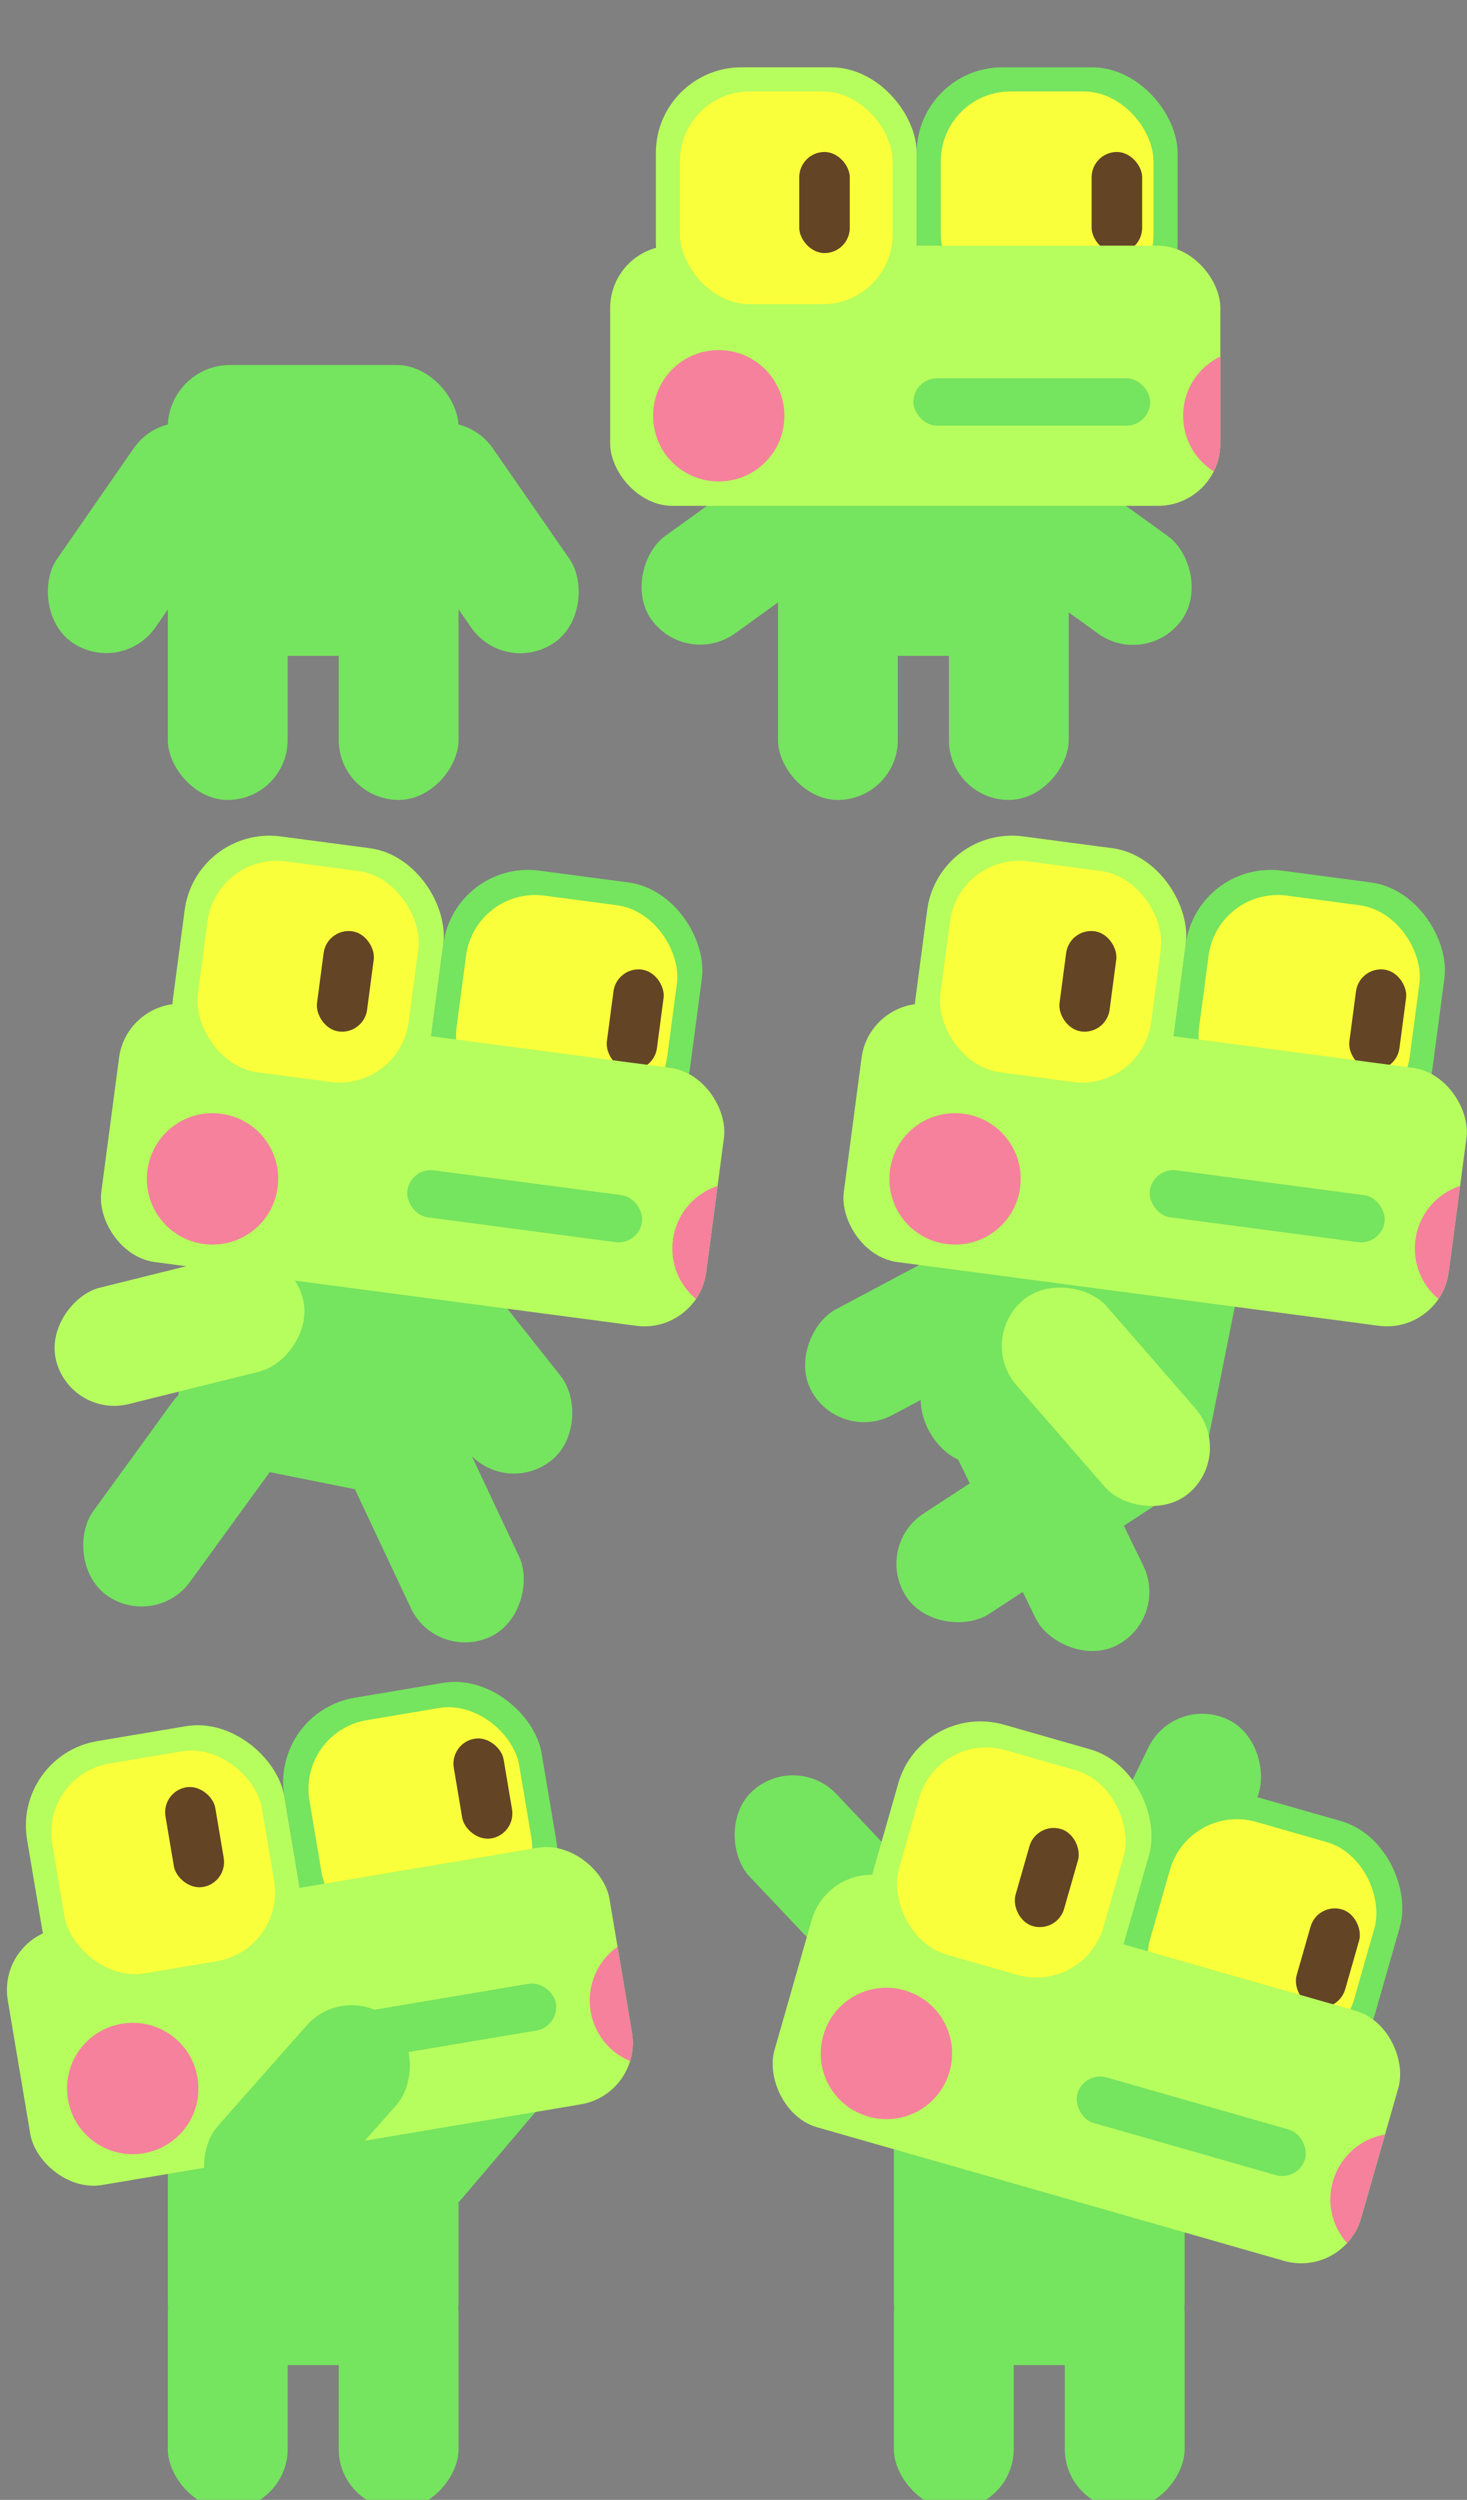 <?xml version="1.0" encoding="UTF-8" standalone="no"?>
<!-- Created with Inkscape (http://www.inkscape.org/) -->

<svg
   width="128mm"
   height="218mm"
   viewBox="0 0 128 218"
   version="1.1"
   id="svg5"
   inkscape:version="1.1 (c68e22c387, 2021-05-23)"
   sodipodi:docname="frogesuqe.svg"
   xmlns:inkscape="http://www.inkscape.org/namespaces/inkscape"
   xmlns:sodipodi="http://sodipodi.sourceforge.net/DTD/sodipodi-0.dtd"
   xmlns="http://www.w3.org/2000/svg"
   xmlns:svg="http://www.w3.org/2000/svg">
  <rect x="0" y="0" width="128" height="218" fill="#808080" stroke="none"/>
  <sodipodi:namedview
     id="namedview7"
     pagecolor="#505050"
     bordercolor="#ffffff"
     borderopacity="1"
     inkscape:pageshadow="0"
     inkscape:pageopacity="0"
     inkscape:pagecheckerboard="1"
     inkscape:document-units="mm"
     showgrid="false"
     inkscape:snap-bbox="true"
     inkscape:snap-bbox-midpoints="false"
     inkscape:snap-bbox-edge-midpoints="true"
     showguides="true"
     inkscape:zoom="1.8973437"
     inkscape:cx="202.65174"
     inkscape:cy="-93.288317"
     inkscape:window-width="2011"
     inkscape:window-height="1406"
     inkscape:window-x="-11"
     inkscape:window-y="-11"
     inkscape:window-maximized="1"
     inkscape:current-layer="layer1" />
  <defs
     id="defs2" />
  <g
     inkscape:label="Слой 1"
     inkscape:groupmode="layer"
     id="layer1">
    <rect
       style="fill:#75e45f;fill-opacity:1;stroke-width:18.349;stroke-linejoin:round;paint-order:markers stroke fill"
       id="rect7790-6"
       width="10.456"
       height="22.197"
       x="31.861"
       y="20.256"
       rx="5.228"
       ry="5.228"
       transform="rotate(34.734)"
       inkscape:export-filename="D:\work\GMTK2023\Assets\Textures\Animations\Frog\idle1.png"
       inkscape:export-xdpi="61.068283"
       inkscape:export-ydpi="61.068283" />
    <rect
       style="fill:#75e45f;fill-opacity:1;stroke-width:18.349;stroke-linejoin:round;paint-order:markers stroke fill"
       id="rect7790-6-7"
       width="10.456"
       height="22.197"
       x="-13.054"
       y="51.396"
       rx="5.228"
       ry="5.228"
       transform="matrix(-0.822,0.57,0.57,0.822,0,0)"
       inkscape:export-filename="D:\work\GMTK2023\Assets\Textures\Animations\Frog\idle1.png"
       inkscape:export-xdpi="61.068283"
       inkscape:export-ydpi="61.068283" />
    <rect
       style="fill:#75e45f;fill-opacity:1;stroke-width:16.019;stroke-linejoin:round;paint-order:markers stroke fill"
       id="rect7667"
       width="25.37"
       height="25.37"
       x="14.642"
       y="31.827"
       rx="5.437"
       ry="5.437"
       inkscape:export-filename="D:\work\GMTK2023\Assets\Textures\Animations\Frog\idle1.png"
       inkscape:export-xdpi="61.068283"
       inkscape:export-ydpi="61.068283" />
    <rect
       style="fill:#75e45f;fill-opacity:1;stroke-width:16.019;stroke-linejoin:round;paint-order:markers stroke fill"
       id="rect950-0"
       width="22.76"
       height="22.76"
       x="26.747"
       y="-41.695"
       rx="7.466"
       ry="7.466"
       inkscape:export-filename="D:\work\GMTK2023\icon.png"
       inkscape:export-xdpi="61.068283"
       inkscape:export-ydpi="61.068283" />
    <rect
       style="fill:#f9ff3a;fill-opacity:1;stroke-width:13.06;stroke-linejoin:round;paint-order:markers stroke fill"
       id="rect950-9-2"
       width="18.556"
       height="18.556"
       x="28.849"
       y="-39.593"
       rx="6.087"
       ry="6.087"
       inkscape:export-filename="D:\work\GMTK2023\icon.png"
       inkscape:export-xdpi="61.068283"
       inkscape:export-ydpi="61.068283" />
    <rect
       style="fill:#634425;fill-opacity:1;stroke-width:16.019;stroke-linejoin:round;paint-order:markers stroke fill"
       id="rect1365-8"
       width="4.408"
       height="8.816"
       x="42.009"
       y="-34.313"
       rx="2.204"
       ry="2.204"
       inkscape:export-filename="D:\work\GMTK2023\icon.png"
       inkscape:export-xdpi="61.068283"
       inkscape:export-ydpi="61.068283" />
    <rect
       style="fill:#b6fd5e;stroke-width:17.415;stroke-linejoin:round;paint-order:markers stroke fill"
       id="rect846"
       width="53.239"
       height="22.688"
       x="-2.7755576e-17"
       y="-26.144"
       rx="5.437"
       ry="5.437"
       inkscape:export-filename="D:\work\GMTK2023\icon.png"
       inkscape:export-xdpi="61.068283"
       inkscape:export-ydpi="61.068283" />
    <rect
       style="fill:#b6fd5e;stroke-width:16.019;stroke-linejoin:round;paint-order:markers stroke fill"
       id="rect950"
       width="22.76"
       height="22.76"
       x="3.987"
       y="-41.695"
       rx="7.466"
       ry="7.466"
       inkscape:export-filename="D:\work\GMTK2023\icon.png"
       inkscape:export-xdpi="61.068283"
       inkscape:export-ydpi="61.068283" />
    <rect
       style="fill:#f9ff3a;fill-opacity:1;stroke-width:13.06;stroke-linejoin:round;paint-order:markers stroke fill"
       id="rect950-9"
       width="18.556"
       height="18.556"
       x="6.089"
       y="-39.593"
       rx="6.087"
       ry="6.087"
       inkscape:export-filename="D:\work\GMTK2023\icon.png"
       inkscape:export-xdpi="61.068283"
       inkscape:export-ydpi="61.068283" />
    <rect
       style="fill:#634425;fill-opacity:1;stroke-width:16.019;stroke-linejoin:round;paint-order:markers stroke fill"
       id="rect1365"
       width="4.408"
       height="8.816"
       x="16.499"
       y="-34.313"
       rx="2.204"
       ry="2.204"
       inkscape:export-filename="D:\work\GMTK2023\icon.png"
       inkscape:export-xdpi="61.068283"
       inkscape:export-ydpi="61.068283" />
    <rect
       style="fill:#75e45f;fill-opacity:1;stroke-width:18.349;stroke-linejoin:round;paint-order:markers stroke fill"
       id="rect7790"
       width="10.456"
       height="22.197"
       x="14.642"
       y="47.561"
       rx="5.228"
       ry="5.228"
       inkscape:export-filename="D:\work\GMTK2023\Assets\Textures\Animations\Frog\idle1.png"
       inkscape:export-xdpi="61.068283"
       inkscape:export-ydpi="61.068283" />
    <rect
       style="fill:#75e45f;fill-opacity:1;stroke-width:18.349;stroke-linejoin:round;paint-order:markers stroke fill"
       id="rect7790-5"
       width="10.456"
       height="22.197"
       x="-40.012"
       y="47.561"
       rx="5.228"
       ry="5.228"
       transform="scale(-1,1)"
       inkscape:export-filename="D:\work\GMTK2023\Assets\Textures\Animations\Frog\idle1.png"
       inkscape:export-xdpi="61.068283"
       inkscape:export-ydpi="61.068283" />
    <rect
       style="fill:#75e45f;fill-opacity:1;stroke-width:16.019;stroke-linejoin:round;paint-order:markers stroke fill"
       id="rect14065"
       width="20.658"
       height="4.132"
       x="26.457"
       y="-14.58"
       rx="2.066"
       ry="2.066"
       inkscape:export-filename="D:\work\GMTK2023\icon.png"
       inkscape:export-xdpi="61.068283"
       inkscape:export-ydpi="61.068283" />
    <path
       id="rect17789"
       style="fill:#f5819c;fill-opacity:1;stroke-width:47.736;stroke-linejoin:round;paint-order:markers stroke fill"
       d="m 9.324,-17.035 c -3.104,0.078 -5.58,2.605 -5.58,5.729 0,3.173 2.555,5.725 5.728,5.725 3.173,0 5.728,-2.552 5.728,-5.725 0,-3.173 -2.555,-5.729 -5.728,-5.729 -0.05,0 -0.1,-0.001 -0.149,0 z m 43.91,0.562 c -1.92,0.923 -3.243,2.886 -3.243,5.166 0,2.049 1.066,3.838 2.674,4.85 0.366,-0.733 0.571,-1.56 0.571,-2.437 v -7.579 c 0,0 -0.003,0 -0.003,-2e-6 z"
       inkscape:export-filename="D:\work\GMTK2023\icon.png"
       inkscape:export-xdpi="61.068283"
       inkscape:export-ydpi="61.068283" />
    <path
       id="rect7790-6-11"
       style="fill:#75e45f;fill-opacity:0;stroke-width:69.351;stroke-linejoin:round;paint-order:markers stroke fill"
       d="M 244.504 0 C 228.871 0 216.285 12.586 216.285 28.219 L 216.285 57.805 C 216.285 58.375 216.305 58.941 216.338 59.502 C 207.605 61.872 201.217 69.825 201.217 79.328 L 201.217 123.977 C 201.217 135.361 210.383 144.527 221.768 144.527 L 248.1 144.527 C 247.074 145.483 246.132 146.562 245.299 147.764 L 220.014 184.232 C 213.777 193.228 215.998 205.491 224.994 211.729 C 233.99 217.966 246.253 215.746 252.49 206.75 L 256.557 200.885 L 256.557 243.893 C 256.557 254.839 265.37 263.652 276.316 263.652 C 287.263 263.652 296.076 254.839 296.076 243.893 L 296.076 216.176 L 312.924 216.176 L 312.924 243.893 C 312.924 254.839 321.737 263.652 332.684 263.652 C 343.63 263.652 352.443 254.839 352.443 243.893 L 352.443 200.885 L 356.51 206.75 C 362.747 215.746 375.01 217.966 384.006 211.729 C 393.002 205.491 395.223 193.228 388.986 184.232 L 363.701 147.764 C 362.868 146.562 361.926 145.483 360.9 144.527 L 381.885 144.527 C 391.595 144.527 399.686 137.857 401.857 128.832 C 401.867 128.792 401.875 128.753 401.885 128.713 C 401.966 128.365 402.04 128.013 402.104 127.658 C 402.109 127.63 402.112 127.602 402.117 127.574 C 402.18 127.217 402.233 126.857 402.277 126.494 C 402.282 126.457 402.287 126.42 402.291 126.383 C 402.382 125.593 402.436 124.791 402.436 123.977 L 402.436 79.328 C 402.436 70.172 396.504 62.455 388.262 59.783 C 388.307 59.13 388.332 58.47 388.332 57.805 L 388.332 28.219 C 388.332 12.586 375.746 0 360.113 0 L 330.525 0 C 314.893 0 302.309 12.586 302.309 28.219 C 302.309 12.586 289.723 0 274.09 0 L 244.504 0 z M 302.309 57.805 C 302.309 58.13 302.317 58.454 302.328 58.777 L 302.289 58.777 C 302.3 58.454 302.309 58.13 302.309 57.805 z "
       transform="scale(0.265)"
       inkscape:export-filename="D:\work\GMTK2023\Assets\Textures\Animations\Frog\idle2.png"
       inkscape:export-xdpi="61.068283"
       inkscape:export-ydpi="61.068283" />
    <rect
       style="fill:#75e45f;fill-opacity:1;stroke-width:18.349;stroke-linejoin:round;paint-order:markers stroke fill"
       id="rect7790-6-1"
       width="10.456"
       height="22.197"
       x="-65.004"
       y="-180.845"
       rx="5.228"
       ry="5.228"
       transform="matrix(0.726,-0.687,-0.687,-0.726,0,0)"
       inkscape:export-filename="D:\work\GMTK2023\Assets\Textures\Animations\Frog\fall.png"
       inkscape:export-xdpi="61.068283"
       inkscape:export-ydpi="61.068283" />
    <rect
       style="fill:#75e45f;fill-opacity:1;stroke-width:18.349;stroke-linejoin:round;paint-order:markers stroke fill"
       id="rect7790-6-7-7"
       width="10.456"
       height="22.197"
       x="-167.409"
       y="-109.846"
       rx="5.228"
       ry="5.228"
       transform="rotate(-153.944)"
       inkscape:export-filename="D:\work\GMTK2023\Assets\Textures\Animations\Frog\fall.png"
       inkscape:export-xdpi="61.068283"
       inkscape:export-ydpi="61.068283" />
    <rect
       style="fill:#75e45f;fill-opacity:1;stroke-width:16.019;stroke-linejoin:round;paint-order:markers stroke fill"
       id="rect7667-4"
       width="25.37"
       height="25.37"
       x="77.993"
       y="180.875"
       rx="5.437"
       ry="5.437"
       inkscape:export-filename="D:\work\GMTK2023\Assets\Textures\Animations\Frog\fall.png"
       inkscape:export-xdpi="61.068283"
       inkscape:export-ydpi="61.068283" />
    <rect
       style="fill:#75e45f;fill-opacity:1;stroke-width:16.019;stroke-linejoin:round;paint-order:markers stroke fill"
       id="rect950-0-0"
       width="22.76"
       height="22.76"
       x="140.877"
       y="120.513"
       rx="7.466"
       ry="7.466"
       transform="rotate(15.96)"
       inkscape:export-filename="D:\work\GMTK2023\Assets\Textures\Animations\Frog\fall.png"
       inkscape:export-xdpi="61.068283"
       inkscape:export-ydpi="61.068283" />
    <rect
       style="fill:#f9ff3a;fill-opacity:1;stroke-width:13.06;stroke-linejoin:round;paint-order:markers stroke fill"
       id="rect950-9-2-6"
       width="18.556"
       height="18.556"
       x="142.979"
       y="122.615"
       rx="6.087"
       ry="6.087"
       transform="rotate(15.96)"
       inkscape:export-filename="D:\work\GMTK2023\Assets\Textures\Animations\Frog\fall.png"
       inkscape:export-xdpi="61.068283"
       inkscape:export-ydpi="61.068283" />
    <rect
       style="fill:#634425;fill-opacity:1;stroke-width:16.019;stroke-linejoin:round;paint-order:markers stroke fill"
       id="rect1365-8-0"
       width="4.408"
       height="8.816"
       x="156.139"
       y="127.895"
       rx="2.204"
       ry="2.204"
       transform="rotate(15.96)"
       inkscape:export-filename="D:\work\GMTK2023\Assets\Textures\Animations\Frog\fall.png"
       inkscape:export-xdpi="61.068283"
       inkscape:export-ydpi="61.068283" />
    <rect
       style="fill:#b6fd5e;stroke-width:17.415;stroke-linejoin:round;paint-order:markers stroke fill"
       id="rect846-9"
       width="53.239"
       height="22.688"
       x="114.13"
       y="136.064"
       rx="5.437"
       ry="5.437"
       transform="rotate(15.96)"
       inkscape:export-filename="D:\work\GMTK2023\Assets\Textures\Animations\Frog\fall.png"
       inkscape:export-xdpi="61.068283"
       inkscape:export-ydpi="61.068283" />
    <rect
       style="fill:#b6fd5e;stroke-width:16.019;stroke-linejoin:round;paint-order:markers stroke fill"
       id="rect950-5"
       width="22.76"
       height="22.76"
       x="118.117"
       y="120.513"
       rx="7.466"
       ry="7.466"
       transform="rotate(15.96)"
       inkscape:export-filename="D:\work\GMTK2023\Assets\Textures\Animations\Frog\fall.png"
       inkscape:export-xdpi="61.068283"
       inkscape:export-ydpi="61.068283" />
    <rect
       style="fill:#f9ff3a;fill-opacity:1;stroke-width:13.06;stroke-linejoin:round;paint-order:markers stroke fill"
       id="rect950-9-72"
       width="18.556"
       height="18.556"
       x="120.219"
       y="122.615"
       rx="6.087"
       ry="6.087"
       transform="rotate(15.96)"
       inkscape:export-filename="D:\work\GMTK2023\Assets\Textures\Animations\Frog\fall.png"
       inkscape:export-xdpi="61.068283"
       inkscape:export-ydpi="61.068283" />
    <rect
       style="fill:#634425;fill-opacity:1;stroke-width:16.019;stroke-linejoin:round;paint-order:markers stroke fill"
       id="rect1365-82"
       width="4.408"
       height="8.816"
       x="130.629"
       y="127.895"
       rx="2.204"
       ry="2.204"
       transform="rotate(15.96)"
       inkscape:export-filename="D:\work\GMTK2023\Assets\Textures\Animations\Frog\fall.png"
       inkscape:export-xdpi="61.068283"
       inkscape:export-ydpi="61.068283" />
    <rect
       style="fill:#75e45f;fill-opacity:1;stroke-width:18.349;stroke-linejoin:round;paint-order:markers stroke fill"
       id="rect7790-9"
       width="10.456"
       height="22.197"
       x="77.993"
       y="196.609"
       rx="5.228"
       ry="5.228"
       inkscape:export-filename="D:\work\GMTK2023\Assets\Textures\Animations\Frog\fall.png"
       inkscape:export-xdpi="61.068283"
       inkscape:export-ydpi="61.068283" />
    <rect
       style="fill:#75e45f;fill-opacity:1;stroke-width:18.349;stroke-linejoin:round;paint-order:markers stroke fill"
       id="rect7790-5-6"
       width="10.456"
       height="22.197"
       x="-103.363"
       y="196.609"
       rx="5.228"
       ry="5.228"
       transform="scale(-1,1)"
       inkscape:export-filename="D:\work\GMTK2023\Assets\Textures\Animations\Frog\fall.png"
       inkscape:export-xdpi="61.068283"
       inkscape:export-ydpi="61.068283" />
    <rect
       style="fill:#75e45f;fill-opacity:1;stroke-width:16.019;stroke-linejoin:round;paint-order:markers stroke fill"
       id="rect14065-5"
       width="20.658"
       height="4.132"
       x="140.587"
       y="147.628"
       rx="2.066"
       ry="2.066"
       transform="rotate(15.96)"
       inkscape:export-filename="D:\work\GMTK2023\Assets\Textures\Animations\Frog\fall.png"
       inkscape:export-xdpi="61.068283"
       inkscape:export-ydpi="61.068283" />
    <path
       id="rect17789-0"
       style="fill:#f5819c;fill-opacity:1;stroke-width:47.736;stroke-linejoin:round;paint-order:markers stroke fill"
       d="m 78.776,173.523 c -3.006,-0.778 -6.081,0.97 -6.94,3.973 -0.873,3.051 0.883,6.207 3.933,7.08 3.051,0.872 6.21,-0.879 7.082,-3.93 0.872,-3.051 -0.882,-6.21 -3.933,-7.083 -0.048,-0.013 -0.095,-0.029 -0.143,-0.041 z m 42.063,12.615 c -2.1,0.359 -3.911,1.883 -4.538,4.076 -0.563,1.97 -0.031,3.983 1.238,5.399 0.554,-0.604 0.978,-1.342 1.219,-2.186 l 2.084,-7.287 c 0,0 -0.003,-8.3e-4 -0.003,-8.4e-4 z"
       inkscape:export-filename="D:\work\GMTK2023\Assets\Textures\Animations\Frog\fall.png"
       inkscape:export-xdpi="61.068283"
       inkscape:export-ydpi="61.068283" />
    <rect
       style="fill:#75e45f;fill-opacity:1;stroke-width:18.349;stroke-linejoin:round;paint-order:markers stroke fill"
       id="rect7790-6-7-1"
       width="10.456"
       height="22.197"
       x="144.406"
       y="-125.178"
       rx="5.228"
       ry="5.228"
       transform="matrix(0.762,0.648,0.648,-0.762,0,0)"
       inkscape:export-filename="D:\work\GMTK2023\Assets\Textures\Animations\Frog\jump.png"
       inkscape:export-xdpi="61.068283"
       inkscape:export-ydpi="61.068283" />
    <rect
       style="fill:#75e45f;fill-opacity:1;stroke-width:16.019;stroke-linejoin:round;paint-order:markers stroke fill"
       id="rect7667-2"
       width="25.37"
       height="25.37"
       x="14.642"
       y="180.875"
       rx="5.437"
       ry="5.437"
       inkscape:export-filename="D:\work\GMTK2023\Assets\Textures\Animations\Frog\jump.png"
       inkscape:export-xdpi="61.068283"
       inkscape:export-ydpi="61.068283" />
    <rect
       style="fill:#75e45f;fill-opacity:1;stroke-width:16.019;stroke-linejoin:round;paint-order:markers stroke fill"
       id="rect950-0-6"
       width="22.76"
       height="22.76"
       x="-1.547"
       y="151.134"
       rx="7.466"
       ry="7.466"
       transform="rotate(-9.558)"
       inkscape:export-filename="D:\work\GMTK2023\Assets\Textures\Animations\Frog\jump.png"
       inkscape:export-xdpi="61.068283"
       inkscape:export-ydpi="61.068283" />
    <rect
       style="fill:#f9ff3a;fill-opacity:1;stroke-width:13.06;stroke-linejoin:round;paint-order:markers stroke fill"
       id="rect950-9-2-1"
       width="18.556"
       height="18.556"
       x="0.555"
       y="153.236"
       rx="6.087"
       ry="6.087"
       transform="rotate(-9.558)"
       inkscape:export-filename="D:\work\GMTK2023\Assets\Textures\Animations\Frog\jump.png"
       inkscape:export-xdpi="61.068283"
       inkscape:export-ydpi="61.068283" />
    <rect
       style="fill:#634425;fill-opacity:1;stroke-width:16.019;stroke-linejoin:round;paint-order:markers stroke fill"
       id="rect1365-8-3"
       width="4.408"
       height="8.816"
       x="13.448"
       y="156.393"
       rx="2.204"
       ry="2.204"
       transform="rotate(-9.558)"
       inkscape:export-filename="D:\work\GMTK2023\Assets\Textures\Animations\Frog\fall.png"
       inkscape:export-xdpi="61.068283"
       inkscape:export-ydpi="61.068283" />
    <rect
       style="fill:#b6fd5e;stroke-width:17.415;stroke-linejoin:round;paint-order:markers stroke fill"
       id="rect846-2"
       width="53.239"
       height="22.688"
       x="-28.294"
       y="166.686"
       rx="5.437"
       ry="5.437"
       transform="rotate(-9.558)"
       inkscape:export-filename="D:\work\GMTK2023\Assets\Textures\Animations\Frog\jump.png"
       inkscape:export-xdpi="61.068283"
       inkscape:export-ydpi="61.068283" />
    <rect
       style="fill:#b6fd5e;stroke-width:16.019;stroke-linejoin:round;paint-order:markers stroke fill"
       id="rect950-4"
       width="22.76"
       height="22.76"
       x="-24.308"
       y="151.134"
       rx="7.466"
       ry="7.466"
       transform="rotate(-9.558)"
       inkscape:export-filename="D:\work\GMTK2023\Assets\Textures\Animations\Frog\jump.png"
       inkscape:export-xdpi="61.068283"
       inkscape:export-ydpi="61.068283" />
    <rect
       style="fill:#f9ff3a;fill-opacity:1;stroke-width:13.06;stroke-linejoin:round;paint-order:markers stroke fill"
       id="rect950-9-7"
       width="18.556"
       height="18.556"
       x="-22.206"
       y="153.236"
       rx="6.087"
       ry="6.087"
       transform="rotate(-9.558)"
       inkscape:export-filename="D:\work\GMTK2023\Assets\Textures\Animations\Frog\jump.png"
       inkscape:export-xdpi="61.068283"
       inkscape:export-ydpi="61.068283" />
    <rect
       style="fill:#634425;fill-opacity:1;stroke-width:16.019;stroke-linejoin:round;paint-order:markers stroke fill"
       id="rect1365-65"
       width="4.408"
       height="8.816"
       x="-12.062"
       y="156.393"
       rx="2.204"
       ry="2.204"
       transform="rotate(-9.558)"
       inkscape:export-filename="D:\work\GMTK2023\Assets\Textures\Animations\Frog\jump.png"
       inkscape:export-xdpi="61.068283"
       inkscape:export-ydpi="61.068283" />
    <rect
       style="fill:#75e45f;fill-opacity:1;stroke-width:18.349;stroke-linejoin:round;paint-order:markers stroke fill"
       id="rect7790-4"
       width="10.456"
       height="22.197"
       x="14.642"
       y="196.609"
       rx="5.228"
       ry="5.228"
       inkscape:export-filename="D:\work\GMTK2023\Assets\Textures\Animations\Frog\jump.png"
       inkscape:export-xdpi="61.068283"
       inkscape:export-ydpi="61.068283" />
    <rect
       style="fill:#75e45f;fill-opacity:1;stroke-width:18.349;stroke-linejoin:round;paint-order:markers stroke fill"
       id="rect7790-5-9"
       width="10.456"
       height="22.197"
       x="-40.012"
       y="196.609"
       rx="5.228"
       ry="5.228"
       transform="scale(-1,1)"
       inkscape:export-filename="D:\work\GMTK2023\Assets\Textures\Animations\Frog\jump.png"
       inkscape:export-xdpi="61.068283"
       inkscape:export-ydpi="61.068283" />
    <rect
       style="fill:#75e45f;fill-opacity:1;stroke-width:16.019;stroke-linejoin:round;paint-order:markers stroke fill"
       id="rect14065-2"
       width="20.658"
       height="4.132"
       x="-1.837"
       y="178.249"
       rx="2.066"
       ry="2.066"
       transform="rotate(-9.558)"
       inkscape:export-filename="D:\work\GMTK2023\Assets\Textures\Animations\Frog\jump.png"
       inkscape:export-xdpi="61.068283"
       inkscape:export-ydpi="61.068283" />
    <path
       id="rect17789-1"
       style="fill:#f5819c;fill-opacity:1;stroke-width:47.736;stroke-linejoin:round;paint-order:markers stroke fill"
       d="m 10.484,176.504 c -3.048,0.592 -5.07,3.495 -4.551,6.575 0.527,3.129 3.471,5.222 6.6,4.695 3.129,-0.527 5.225,-3.468 4.698,-6.597 -0.527,-3.129 -3.471,-5.225 -6.6,-4.698 -0.049,0.008 -0.098,0.015 -0.147,0.025 z m 43.394,-6.737 c -1.741,1.229 -2.718,3.384 -2.34,5.633 0.34,2.02 1.688,3.608 3.443,4.339 0.24,-0.783 0.304,-1.633 0.159,-2.498 l -1.259,-7.474 c 0,0 -0.003,5.1e-4 -0.003,5e-4 z"
       inkscape:export-filename="D:\work\GMTK2023\Assets\Textures\Animations\Frog\jump.png"
       inkscape:export-xdpi="61.068283"
       inkscape:export-ydpi="61.068283" />
    <rect
       style="fill:#75e45f;fill-opacity:1;stroke-width:18.349;stroke-linejoin:round;paint-order:markers stroke fill"
       id="rect7790-6-6"
       width="10.456"
       height="22.197"
       x="71.856"
       y="-36.709"
       rx="5.228"
       ry="5.228"
       transform="rotate(54.211)"
       inkscape:export-filename="D:\work\GMTK2023\Assets\Textures\Animations\Frog\idle2.png"
       inkscape:export-xdpi="61.068283"
       inkscape:export-ydpi="61.068283" />
    <rect
       style="fill:#75e45f;fill-opacity:1;stroke-width:18.349;stroke-linejoin:round;paint-order:markers stroke fill"
       id="rect7790-6-6-0"
       width="10.456"
       height="22.197"
       x="-21.696"
       y="93.057"
       rx="5.228"
       ry="5.228"
       transform="matrix(-0.585,0.811,0.811,0.585,0,0)"
       inkscape:export-filename="D:\work\GMTK2023\Assets\Textures\Animations\Frog\idle2.png"
       inkscape:export-xdpi="61.068283"
       inkscape:export-ydpi="61.068283" />
    <rect
       style="fill:#75e45f;fill-opacity:1;stroke-width:16.019;stroke-linejoin:round;paint-order:markers stroke fill"
       id="rect7667-5"
       width="25.37"
       height="25.37"
       x="67.881"
       y="31.827"
       rx="5.437"
       ry="5.437"
       inkscape:export-filename="D:\work\GMTK2023\Assets\Textures\Animations\Frog\idle2.png"
       inkscape:export-xdpi="61.068283"
       inkscape:export-ydpi="61.068283" />
    <rect
       style="fill:#75e45f;fill-opacity:1;stroke-width:16.019;stroke-linejoin:round;paint-order:markers stroke fill"
       id="rect950-0-1"
       width="22.76"
       height="22.76"
       x="79.986"
       y="5.871"
       rx="7.466"
       ry="7.466"
       inkscape:export-filename="D:\work\GMTK2023\Assets\Textures\Animations\Frog\idle2.png"
       inkscape:export-xdpi="61.068283"
       inkscape:export-ydpi="61.068283" />
    <rect
       style="fill:#f9ff3a;fill-opacity:1;stroke-width:13.06;stroke-linejoin:round;paint-order:markers stroke fill"
       id="rect950-9-2-2"
       width="18.556"
       height="18.556"
       x="82.088"
       y="7.973"
       rx="6.087"
       ry="6.087"
       inkscape:export-filename="D:\work\GMTK2023\Assets\Textures\Animations\Frog\idle2.png"
       inkscape:export-xdpi="61.068283"
       inkscape:export-ydpi="61.068283" />
    <rect
       style="fill:#634425;fill-opacity:1;stroke-width:16.019;stroke-linejoin:round;paint-order:markers stroke fill"
       id="rect1365-8-8"
       width="4.408"
       height="8.816"
       x="95.248"
       y="13.254"
       rx="2.204"
       ry="2.204"
       inkscape:export-filename="D:\work\GMTK2023\Assets\Textures\Animations\Frog\idle2.png"
       inkscape:export-xdpi="61.068283"
       inkscape:export-ydpi="61.068283" />
    <rect
       style="fill:#b6fd5e;stroke-width:17.415;stroke-linejoin:round;paint-order:markers stroke fill"
       id="rect846-6"
       width="53.239"
       height="22.688"
       x="53.239"
       y="21.423"
       rx="5.437"
       ry="5.437"
       inkscape:export-filename="D:\work\GMTK2023\Assets\Textures\Animations\Frog\idle2.png"
       inkscape:export-xdpi="61.068283"
       inkscape:export-ydpi="61.068283" />
    <rect
       style="fill:#b6fd5e;stroke-width:16.019;stroke-linejoin:round;paint-order:markers stroke fill"
       id="rect950-2"
       width="22.76"
       height="22.76"
       x="57.225"
       y="5.871"
       rx="7.466"
       ry="7.466"
       inkscape:export-filename="D:\work\GMTK2023\Assets\Textures\Animations\Frog\idle2.png"
       inkscape:export-xdpi="61.068283"
       inkscape:export-ydpi="61.068283" />
    <rect
       style="fill:#f9ff3a;fill-opacity:1;stroke-width:13.06;stroke-linejoin:round;paint-order:markers stroke fill"
       id="rect950-9-26"
       width="18.556"
       height="18.556"
       x="59.328"
       y="7.973"
       rx="6.087"
       ry="6.087"
       inkscape:export-filename="D:\work\GMTK2023\Assets\Textures\Animations\Frog\idle2.png"
       inkscape:export-xdpi="61.068283"
       inkscape:export-ydpi="61.068283" />
    <rect
       style="fill:#634425;fill-opacity:1;stroke-width:16.019;stroke-linejoin:round;paint-order:markers stroke fill"
       id="rect1365-6"
       width="4.408"
       height="8.816"
       x="69.738"
       y="13.254"
       rx="2.204"
       ry="2.204"
       inkscape:export-filename="D:\work\GMTK2023\Assets\Textures\Animations\Frog\idle2.png"
       inkscape:export-xdpi="61.068283"
       inkscape:export-ydpi="61.068283" />
    <rect
       style="fill:#75e45f;fill-opacity:1;stroke-width:18.349;stroke-linejoin:round;paint-order:markers stroke fill"
       id="rect7790-68"
       width="10.456"
       height="22.197"
       x="67.881"
       y="47.561"
       rx="5.228"
       ry="5.228"
       inkscape:export-filename="D:\work\GMTK2023\Assets\Textures\Animations\Frog\idle2.png"
       inkscape:export-xdpi="61.068283"
       inkscape:export-ydpi="61.068283" />
    <rect
       style="fill:#75e45f;fill-opacity:1;stroke-width:18.349;stroke-linejoin:round;paint-order:markers stroke fill"
       id="rect7790-5-0"
       width="10.456"
       height="22.197"
       x="-93.251"
       y="47.561"
       rx="5.228"
       ry="5.228"
       transform="scale(-1,1)"
       inkscape:export-filename="D:\work\GMTK2023\Assets\Textures\Animations\Frog\idle2.png"
       inkscape:export-xdpi="61.068283"
       inkscape:export-ydpi="61.068283" />
    <rect
       style="fill:#75e45f;fill-opacity:1;stroke-width:16.019;stroke-linejoin:round;paint-order:markers stroke fill"
       id="rect14065-9"
       width="20.658"
       height="4.132"
       x="79.696"
       y="32.986"
       rx="2.066"
       ry="2.066"
       inkscape:export-filename="D:\work\GMTK2023\Assets\Textures\Animations\Frog\idle2.png"
       inkscape:export-xdpi="61.068283"
       inkscape:export-ydpi="61.068283" />
    <path
       id="rect17789-9"
       style="fill:#f5819c;fill-opacity:1;stroke-width:47.736;stroke-linejoin:round;paint-order:markers stroke fill"
       d="m 62.563,30.531 c -3.104,0.078 -5.58,2.605 -5.58,5.729 0,3.173 2.555,5.725 5.728,5.725 3.173,0 5.729,-2.552 5.729,-5.725 0,-3.173 -2.555,-5.729 -5.729,-5.729 -0.049,0 -0.1,-0.001 -0.149,0 z M 106.473,31.093 c -1.92,0.923 -3.243,2.886 -3.243,5.166 0,2.049 1.066,3.838 2.674,4.85 0.366,-0.733 0.571,-1.56 0.571,-2.437 v -7.579 c 0,0 -0.003,0 -0.003,0 z"
       inkscape:export-filename="D:\work\GMTK2023\Assets\Textures\Animations\Frog\idle2.png"
       inkscape:export-xdpi="61.068283"
       inkscape:export-ydpi="61.068283" />
    <rect
       style="fill:#75e45f;fill-opacity:1;stroke-width:18.349;stroke-linejoin:round;paint-order:markers stroke fill"
       id="rect7790-6-7-8"
       width="10.456"
       height="22.197"
       x="36.152"
       y="107.487"
       rx="5.228"
       ry="5.228"
       transform="matrix(-0.784,0.621,0.621,0.784,0,0)"
       inkscape:export-filename="D:\work\GMTK2023\Assets\Textures\Animations\Frog\run1.png"
       inkscape:export-xdpi="61.068283"
       inkscape:export-ydpi="61.068283" />
    <rect
       style="fill:#75e45f;fill-opacity:1;stroke-width:16.019;stroke-linejoin:round;paint-order:markers stroke fill"
       id="rect7667-9"
       width="25.37"
       height="25.37"
       x="39.111"
       y="95.892"
       rx="5.437"
       ry="5.437"
       transform="rotate(11.317)"
       inkscape:export-filename="D:\work\GMTK2023\Assets\Textures\Animations\Frog\run1.png"
       inkscape:export-xdpi="61.068283"
       inkscape:export-ydpi="61.068283" />
    <rect
       style="fill:#75e45f;fill-opacity:1;stroke-width:16.019;stroke-linejoin:round;paint-order:markers stroke fill"
       id="rect950-0-3"
       width="22.76"
       height="22.76"
       x="49.139"
       y="69.098"
       rx="7.466"
       ry="7.466"
       transform="rotate(7.534)"
       inkscape:export-filename="D:\work\GMTK2023\Assets\Textures\Animations\Frog\run1.png"
       inkscape:export-xdpi="61.068283"
       inkscape:export-ydpi="61.068283" />
    <rect
       style="fill:#f9ff3a;fill-opacity:1;stroke-width:13.06;stroke-linejoin:round;paint-order:markers stroke fill"
       id="rect950-9-2-7"
       width="18.556"
       height="18.556"
       x="51.241"
       y="71.2"
       rx="6.087"
       ry="6.087"
       transform="rotate(7.534)"
       inkscape:export-filename="D:\work\GMTK2023\Assets\Textures\Animations\Frog\run1.png"
       inkscape:export-xdpi="61.068283"
       inkscape:export-ydpi="61.068283" />
    <rect
       style="fill:#634425;fill-opacity:1;stroke-width:16.019;stroke-linejoin:round;paint-order:markers stroke fill"
       id="rect1365-8-6"
       width="4.408"
       height="8.816"
       x="64.401"
       y="76.48"
       rx="2.204"
       ry="2.204"
       transform="rotate(7.534)"
       inkscape:export-filename="D:\work\GMTK2023\Assets\Textures\Animations\Frog\run1.png"
       inkscape:export-xdpi="61.068283"
       inkscape:export-ydpi="61.068283" />
    <rect
       style="fill:#b6fd5e;stroke-width:17.415;stroke-linejoin:round;paint-order:markers stroke fill"
       id="rect846-1"
       width="53.239"
       height="22.688"
       x="22.392"
       y="84.649"
       rx="5.437"
       ry="5.437"
       transform="rotate(7.534)"
       inkscape:export-filename="D:\work\GMTK2023\Assets\Textures\Animations\Frog\run1.png"
       inkscape:export-xdpi="61.068283"
       inkscape:export-ydpi="61.068283" />
    <rect
       style="fill:#b6fd5e;stroke-width:16.019;stroke-linejoin:round;paint-order:markers stroke fill"
       id="rect950-7"
       width="22.76"
       height="22.76"
       x="26.379"
       y="69.098"
       rx="7.466"
       ry="7.466"
       transform="rotate(7.534)"
       inkscape:export-filename="D:\work\GMTK2023\Assets\Textures\Animations\Frog\run1.png"
       inkscape:export-xdpi="61.068283"
       inkscape:export-ydpi="61.068283" />
    <rect
       style="fill:#f9ff3a;fill-opacity:1;stroke-width:13.06;stroke-linejoin:round;paint-order:markers stroke fill"
       id="rect950-9-8"
       width="18.556"
       height="18.556"
       x="28.481"
       y="71.2"
       rx="6.087"
       ry="6.087"
       transform="rotate(7.534)"
       inkscape:export-filename="D:\work\GMTK2023\Assets\Textures\Animations\Frog\run1.png"
       inkscape:export-xdpi="61.068283"
       inkscape:export-ydpi="61.068283" />
    <rect
       style="fill:#634425;fill-opacity:1;stroke-width:16.019;stroke-linejoin:round;paint-order:markers stroke fill"
       id="rect1365-9"
       width="4.408"
       height="8.816"
       x="38.891"
       y="76.48"
       rx="2.204"
       ry="2.204"
       transform="rotate(7.534)"
       inkscape:export-filename="D:\work\GMTK2023\Assets\Textures\Animations\Frog\run1.png"
       inkscape:export-xdpi="61.068283"
       inkscape:export-ydpi="61.068283" />
    <rect
       style="fill:#75e45f;fill-opacity:1;stroke-width:18.349;stroke-linejoin:round;paint-order:markers stroke fill"
       id="rect7790-0"
       width="10.456"
       height="22.197"
       x="84.027"
       y="84.888"
       rx="5.228"
       ry="5.228"
       transform="rotate(35.993)"
       inkscape:export-filename="D:\work\GMTK2023\Assets\Textures\Animations\Frog\run1.png"
       inkscape:export-xdpi="61.068283"
       inkscape:export-ydpi="61.068283" />
    <rect
       style="fill:#75e45f;fill-opacity:1;stroke-width:18.349;stroke-linejoin:round;paint-order:markers stroke fill"
       id="rect7790-5-5"
       width="10.456"
       height="22.197"
       x="16.828"
       y="125.128"
       rx="5.228"
       ry="5.228"
       transform="matrix(-0.905,0.426,0.426,0.905,0,0)"
       inkscape:export-filename="D:\work\GMTK2023\Assets\Textures\Animations\Frog\run1.png"
       inkscape:export-xdpi="61.068283"
       inkscape:export-ydpi="61.068283" />
    <rect
       style="fill:#75e45f;fill-opacity:1;stroke-width:16.019;stroke-linejoin:round;paint-order:markers stroke fill"
       id="rect14065-7"
       width="20.658"
       height="4.132"
       x="48.849"
       y="96.213"
       rx="2.066"
       ry="2.066"
       transform="rotate(7.534)"
       inkscape:export-filename="D:\work\GMTK2023\Assets\Textures\Animations\Frog\run1.png"
       inkscape:export-xdpi="61.068283"
       inkscape:export-ydpi="61.068283" />
    <path
       id="rect17789-5"
       style="fill:#f5819c;fill-opacity:1;stroke-width:47.736;stroke-linejoin:round;paint-order:markers stroke fill"
       d="m 19.149,97.107 c -3.087,-0.33 -5.873,1.851 -6.283,4.947 -0.416,3.146 1.783,6.011 4.928,6.427 3.146,0.416 6.014,-1.779 6.43,-4.925 0.416,-3.146 -1.782,-6.014 -4.928,-6.43 -0.049,-0.007 -0.099,-0.014 -0.148,-0.02 z m 43.458,6.315 c -2.025,0.663 -3.593,2.436 -3.892,4.697 -0.269,2.031 0.553,3.945 2.015,5.159 0.459,-0.678 0.771,-1.471 0.886,-2.341 l 0.994,-7.514 c 0,0 -0.003,-4e-4 -0.003,-4.1e-4 z"
       inkscape:export-filename="D:\work\GMTK2023\Assets\Textures\Animations\Frog\run1.png"
       inkscape:export-xdpi="61.068283"
       inkscape:export-ydpi="61.068283" />
    <rect
       style="fill:#75e45f;fill-opacity:1;stroke-width:18.349;stroke-linejoin:round;paint-order:markers stroke fill"
       id="rect7790-6-7-8-5"
       width="10.456"
       height="22.197"
       x="135.055"
       y="-27.727"
       rx="5.228"
       ry="5.228"
       transform="rotate(61.984)"
       inkscape:export-filename="D:\work\GMTK2023\Assets\Textures\Animations\Frog\run2.png"
       inkscape:export-xdpi="61.068283"
       inkscape:export-ydpi="61.068283" />
    <rect
       style="fill:#75e45f;fill-opacity:1;stroke-width:16.019;stroke-linejoin:round;paint-order:markers stroke fill"
       id="rect7667-9-0"
       width="25.37"
       height="25.37"
       x="102.637"
       y="83.178"
       rx="5.437"
       ry="5.437"
       transform="rotate(11.317)"
       inkscape:export-filename="D:\work\GMTK2023\Assets\Textures\Animations\Frog\run2.png"
       inkscape:export-xdpi="61.068283"
       inkscape:export-ydpi="61.068283" />
    <rect
       style="fill:#75e45f;fill-opacity:1;stroke-width:16.019;stroke-linejoin:round;paint-order:markers stroke fill"
       id="rect950-0-3-9"
       width="22.76"
       height="22.76"
       x="113.366"
       y="60.603"
       rx="7.466"
       ry="7.466"
       transform="rotate(7.534)"
       inkscape:export-filename="D:\work\GMTK2023\Assets\Textures\Animations\Frog\run2.png"
       inkscape:export-xdpi="61.068283"
       inkscape:export-ydpi="61.068283" />
    <rect
       style="fill:#f9ff3a;fill-opacity:1;stroke-width:13.06;stroke-linejoin:round;paint-order:markers stroke fill"
       id="rect950-9-2-7-1"
       width="18.556"
       height="18.556"
       x="115.468"
       y="62.705"
       rx="6.087"
       ry="6.087"
       transform="rotate(7.534)"
       inkscape:export-filename="D:\work\GMTK2023\Assets\Textures\Animations\Frog\run2.png"
       inkscape:export-xdpi="61.068283"
       inkscape:export-ydpi="61.068283" />
    <rect
       style="fill:#634425;fill-opacity:1;stroke-width:16.019;stroke-linejoin:round;paint-order:markers stroke fill"
       id="rect1365-8-6-5"
       width="4.408"
       height="8.816"
       x="128.628"
       y="67.985"
       rx="2.204"
       ry="2.204"
       transform="rotate(7.534)"
       inkscape:export-filename="D:\work\GMTK2023\Assets\Textures\Animations\Frog\run2.png"
       inkscape:export-xdpi="61.068283"
       inkscape:export-ydpi="61.068283" />
    <rect
       style="fill:#b6fd5e;stroke-width:17.415;stroke-linejoin:round;paint-order:markers stroke fill"
       id="rect846-1-6"
       width="53.239"
       height="22.688"
       x="86.619"
       y="76.154"
       rx="5.437"
       ry="5.437"
       transform="rotate(7.534)"
       inkscape:export-filename="D:\work\GMTK2023\Assets\Textures\Animations\Frog\run2.png"
       inkscape:export-xdpi="61.068283"
       inkscape:export-ydpi="61.068283" />
    <rect
       style="fill:#b6fd5e;stroke-width:16.019;stroke-linejoin:round;paint-order:markers stroke fill"
       id="rect950-7-2"
       width="22.76"
       height="22.76"
       x="90.606"
       y="60.603"
       rx="7.466"
       ry="7.466"
       transform="rotate(7.534)"
       inkscape:export-filename="D:\work\GMTK2023\Assets\Textures\Animations\Frog\run2.png"
       inkscape:export-xdpi="61.068283"
       inkscape:export-ydpi="61.068283" />
    <rect
       style="fill:#f9ff3a;fill-opacity:1;stroke-width:13.06;stroke-linejoin:round;paint-order:markers stroke fill"
       id="rect950-9-8-7"
       width="18.556"
       height="18.556"
       x="92.708"
       y="62.705"
       rx="6.087"
       ry="6.087"
       transform="rotate(7.534)"
       inkscape:export-filename="D:\work\GMTK2023\Assets\Textures\Animations\Frog\run2.png"
       inkscape:export-xdpi="61.068283"
       inkscape:export-ydpi="61.068283" />
    <rect
       style="fill:#634425;fill-opacity:1;stroke-width:16.019;stroke-linejoin:round;paint-order:markers stroke fill"
       id="rect1365-9-1"
       width="4.408"
       height="8.816"
       x="103.118"
       y="67.985"
       rx="2.204"
       ry="2.204"
       transform="rotate(7.534)"
       inkscape:export-filename="D:\work\GMTK2023\Assets\Textures\Animations\Frog\run2.png"
       inkscape:export-xdpi="61.068283"
       inkscape:export-ydpi="61.068283" />
    <rect
       style="fill:#75e45f;fill-opacity:1;stroke-width:18.349;stroke-linejoin:round;paint-order:markers stroke fill"
       id="rect7790-0-1"
       width="10.456"
       height="31.399"
       x="19.243"
       y="140.291"
       rx="5.228"
       ry="5.228"
       transform="rotate(-26.038)"
       inkscape:export-filename="D:\work\GMTK2023\Assets\Textures\Animations\Frog\run2.png"
       inkscape:export-xdpi="61.068283"
       inkscape:export-ydpi="61.068283" />
    <rect
       style="fill:#75e45f;fill-opacity:1;stroke-width:18.349;stroke-linejoin:round;paint-order:markers stroke fill"
       id="rect7790-5-5-8"
       width="10.456"
       height="28.728"
       x="-165.042"
       y="-18.748"
       rx="5.228"
       ry="5.228"
       transform="matrix(-0.547,-0.837,-0.837,0.547,0,0)"
       inkscape:export-filename="D:\work\GMTK2023\Assets\Textures\Animations\Frog\run2.png"
       inkscape:export-xdpi="61.068283"
       inkscape:export-ydpi="61.068283" />
    <rect
       style="fill:#75e45f;fill-opacity:1;stroke-width:16.019;stroke-linejoin:round;paint-order:markers stroke fill"
       id="rect14065-7-9"
       width="20.658"
       height="4.132"
       x="113.076"
       y="87.718"
       rx="2.066"
       ry="2.066"
       transform="rotate(7.534)"
       inkscape:export-filename="D:\work\GMTK2023\Assets\Textures\Animations\Frog\run2.png"
       inkscape:export-xdpi="61.068283"
       inkscape:export-ydpi="61.068283" />
    <path
       id="rect17789-5-0"
       style="fill:#f5819c;fill-opacity:1;stroke-width:47.736;stroke-linejoin:round;paint-order:markers stroke fill"
       d="m 83.935,97.107 c -3.087,-0.33 -5.873,1.851 -6.283,4.947 -0.416,3.146 1.783,6.011 4.928,6.427 3.146,0.416 6.014,-1.779 6.43,-4.925 0.416,-3.146 -1.782,-6.014 -4.928,-6.43 -0.049,-0.007 -0.099,-0.014 -0.148,-0.02 z m 43.458,6.315 c -2.025,0.663 -3.593,2.436 -3.892,4.697 -0.269,2.031 0.553,3.945 2.015,5.159 0.459,-0.678 0.771,-1.471 0.886,-2.341 l 0.994,-7.514 c 0,0 -0.003,-4e-4 -0.003,-4.1e-4 z"
       inkscape:export-filename="D:\work\GMTK2023\Assets\Textures\Animations\Frog\run2.png"
       inkscape:export-xdpi="61.068283"
       inkscape:export-ydpi="61.068283" />
    <rect
       style="fill:#b6fd5e;fill-opacity:1;stroke-width:18.349;stroke-linejoin:round;paint-order:markers stroke fill"
       id="rect7790-6-2-1"
       width="10.456"
       height="22.197"
       x="-12.354"
       y="144.129"
       rx="5.228"
       ry="5.228"
       transform="rotate(-41.014)"
       inkscape:export-filename="D:\work\GMTK2023\Assets\Textures\Animations\Frog\run2.png"
       inkscape:export-xdpi="61.068283"
       inkscape:export-ydpi="61.068283" />
    <rect
       style="fill:#b6fd5e;fill-opacity:1;stroke-width:18.349;stroke-linejoin:round;paint-order:markers stroke fill"
       id="rect7790-6-2"
       width="10.456"
       height="22.197"
       x="111.08"
       y="1.652"
       rx="5.228"
       ry="5.228"
       transform="rotate(76.051)"
       inkscape:export-filename="D:\work\GMTK2023\Assets\Textures\Animations\Frog\run1.png"
       inkscape:export-xdpi="61.068283"
       inkscape:export-ydpi="61.068283" />
    <rect
       style="fill:#75e45f;fill-opacity:1;stroke-width:18.349;stroke-linejoin:round;paint-order:markers stroke fill"
       id="rect7790-6-8"
       width="10.456"
       height="22.197"
       x="137.049"
       y="109.364"
       rx="5.228"
       ry="5.228"
       transform="rotate(41.485)"
       inkscape:export-filename="D:\work\GMTK2023\Assets\Textures\Animations\Frog\jump.png"
       inkscape:export-xdpi="61.068283"
       inkscape:export-ydpi="61.068283" />
  </g>
</svg>
